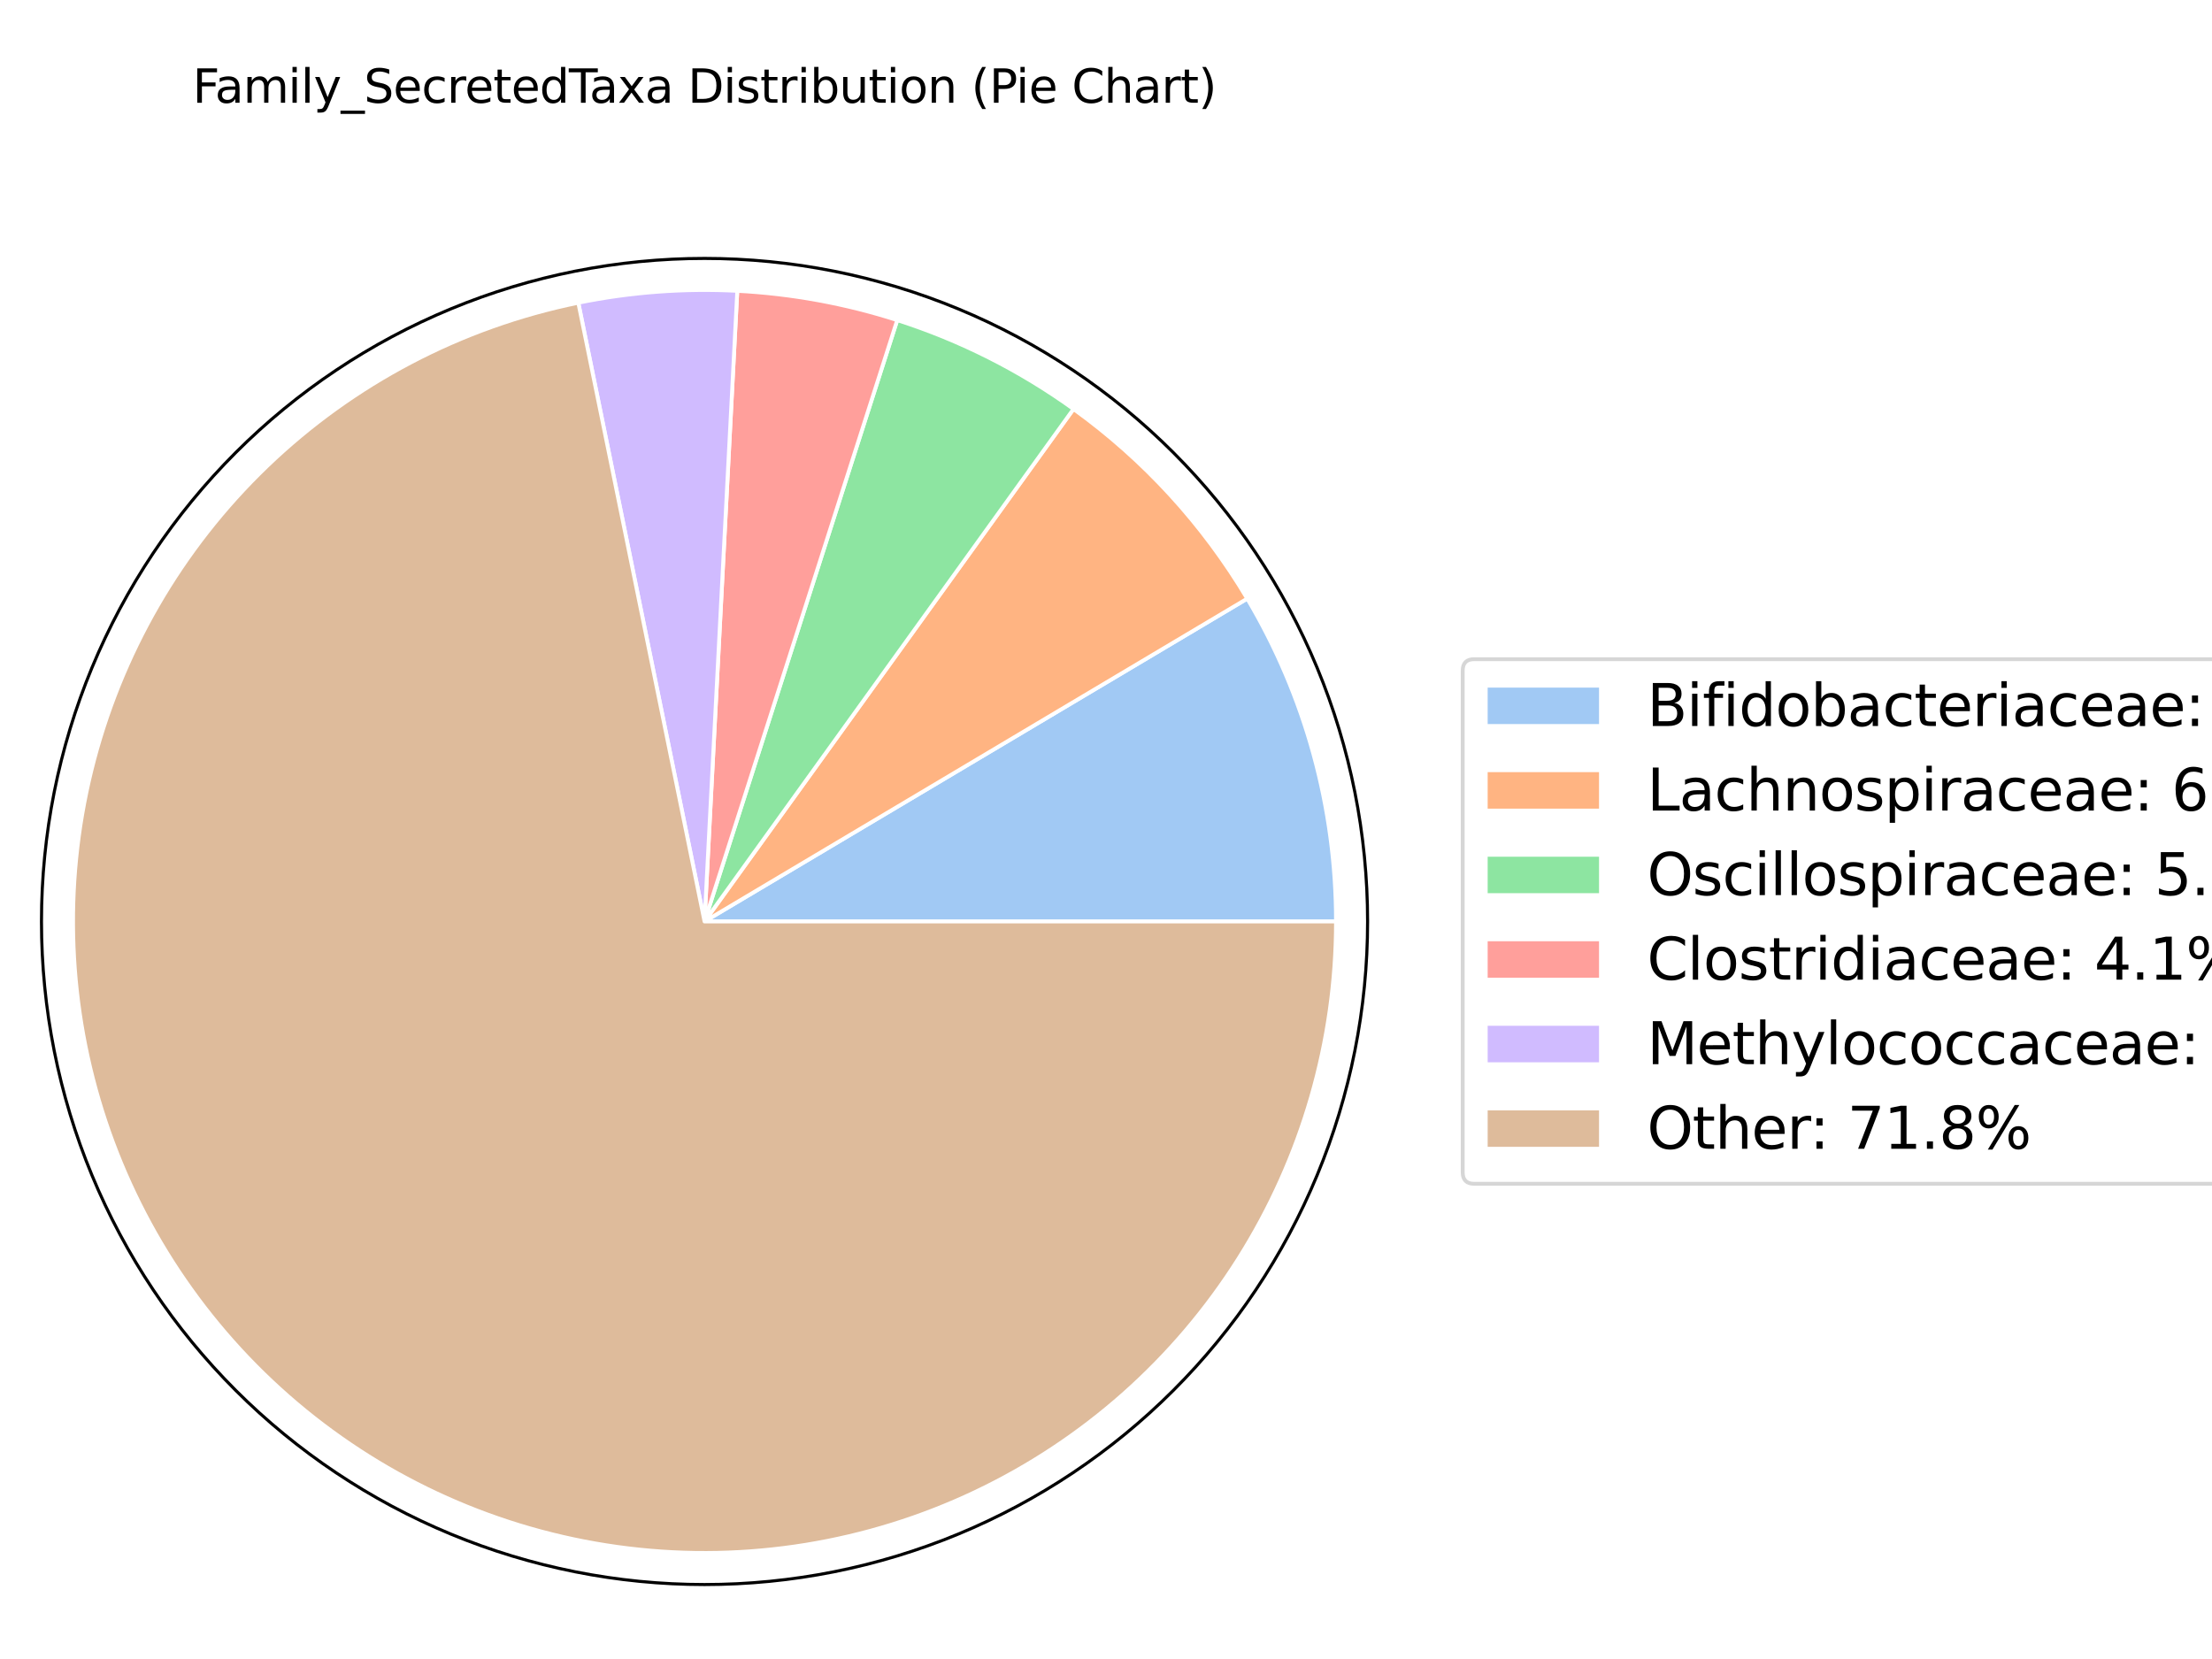 <?xml version="1.0" encoding="utf-8" standalone="no"?>
<!DOCTYPE svg PUBLIC "-//W3C//DTD SVG 1.1//EN"
  "http://www.w3.org/Graphics/SVG/1.1/DTD/svg11.dtd">
<svg xmlns:xlink="http://www.w3.org/1999/xlink" width="576pt" height="432pt" viewBox="0 0 576 432" xmlns="http://www.w3.org/2000/svg" version="1.1">
 <defs>
  <style type="text/css">*{stroke-linejoin: round; stroke-linecap: butt}</style>
 </defs>
 <g id="figure_1">
  <g id="patch_1">
   <path d="M 0 432 
L 576 432 
L 576 0 
L 0 0 
z
" style="fill: #ffffff"/>
  </g>
  <g id="axes_1">
   <g id="patch_2">
    <path d="M 356.118 239.952 
C 356.118 217.279 351.652 194.826 342.975 173.878 
C 334.298 152.931 321.58 133.896 305.547 117.864 
C 289.515 101.831 270.48 89.113 249.533 80.436 
C 228.585 71.759 206.132 67.293 183.459 67.293 
C 160.786 67.293 138.333 71.759 117.385 80.436 
C 96.438 89.113 77.403 101.831 61.371 117.864 
C 45.338 133.896 32.62 152.931 23.943 173.878 
C 15.266 194.826 10.8 217.279 10.8 239.952 
C 10.8 262.625 15.266 285.078 23.943 306.026 
C 32.62 326.973 45.338 346.008 61.371 362.04 
C 77.403 378.073 96.438 390.791 117.385 399.468 
C 138.333 408.145 160.786 412.611 183.459 412.611 
C 206.132 412.611 228.585 408.145 249.533 399.468 
C 270.48 390.791 289.515 378.073 305.547 362.04 
C 321.58 346.008 334.298 326.973 342.975 306.026 
C 351.652 285.078 356.118 262.625 356.118 239.952 
M 183.459 239.952 
C 183.459 239.952 183.459 239.952 183.459 239.952 
C 183.459 239.952 183.459 239.952 183.459 239.952 
C 183.459 239.952 183.459 239.952 183.459 239.952 
C 183.459 239.952 183.459 239.952 183.459 239.952 
C 183.459 239.952 183.459 239.952 183.459 239.952 
C 183.459 239.952 183.459 239.952 183.459 239.952 
C 183.459 239.952 183.459 239.952 183.459 239.952 
C 183.459 239.952 183.459 239.952 183.459 239.952 
C 183.459 239.952 183.459 239.952 183.459 239.952 
C 183.459 239.952 183.459 239.952 183.459 239.952 
C 183.459 239.952 183.459 239.952 183.459 239.952 
C 183.459 239.952 183.459 239.952 183.459 239.952 
C 183.459 239.952 183.459 239.952 183.459 239.952 
C 183.459 239.952 183.459 239.952 183.459 239.952 
C 183.459 239.952 183.459 239.952 183.459 239.952 
C 183.459 239.952 183.459 239.952 183.459 239.952 
z
" style="fill: #ffffff"/>
   </g>
   <g id="patch_3">
    <path d="M 183.459 239.952 
C 183.459 239.952 183.459 239.952 183.459 239.952 
C 183.459 239.952 183.459 239.952 183.459 239.952 
L 324.778 155.878 
C 332.31 168.537 338.106 182.152 342.011 196.355 
C 345.917 210.558 347.896 225.222 347.896 239.952 
z
" clip-path="url(#p474bb0b5fe)" style="fill: #a1c9f4; stroke: #ffffff; stroke-linejoin: miter"/>
   </g>
   <g id="patch_4">
    <path d="M 183.459 239.952 
C 183.459 239.952 183.459 239.952 183.459 239.952 
C 183.459 239.952 183.459 239.952 183.459 239.952 
L 279.539 106.505 
C 288.668 113.078 297.099 120.57 304.699 128.864 
C 312.298 137.158 319.027 146.21 324.778 155.878 
z
" clip-path="url(#p474bb0b5fe)" style="fill: #ffb482; stroke: #ffffff; stroke-linejoin: miter"/>
   </g>
   <g id="patch_5">
    <path d="M 183.459 239.952 
C 183.459 239.952 183.459 239.952 183.459 239.952 
C 183.459 239.952 183.459 239.952 183.459 239.952 
L 233.639 83.358 
C 241.836 85.985 249.814 89.251 257.499 93.127 
C 265.185 97.002 272.554 101.476 279.539 106.505 
z
" clip-path="url(#p474bb0b5fe)" style="fill: #8de5a1; stroke: #ffffff; stroke-linejoin: miter"/>
   </g>
   <g id="patch_6">
    <path d="M 183.459 239.952 
C 183.459 239.952 183.459 239.952 183.459 239.952 
C 183.459 239.952 183.459 239.952 183.459 239.952 
L 191.989 75.736 
C 199.058 76.103 206.097 76.927 213.06 78.201 
C 220.024 79.475 226.898 81.198 233.639 83.358 
z
" clip-path="url(#p474bb0b5fe)" style="fill: #ff9f9b; stroke: #ffffff; stroke-linejoin: miter"/>
   </g>
   <g id="patch_7">
    <path d="M 183.459 239.952 
C 183.459 239.952 183.459 239.952 183.459 239.952 
C 183.459 239.952 183.459 239.952 183.459 239.952 
L 150.588 78.834 
C 157.388 77.446 164.27 76.491 171.19 75.973 
C 178.111 75.455 185.058 75.376 191.989 75.736 
z
" clip-path="url(#p474bb0b5fe)" style="fill: #d0bbff; stroke: #ffffff; stroke-linejoin: miter"/>
   </g>
   <g id="patch_8">
    <path d="M 183.459 239.952 
C 183.459 239.952 183.459 239.952 183.459 239.952 
C 183.459 239.952 183.459 239.952 183.459 239.952 
C 183.459 239.952 183.459 239.952 183.459 239.952 
C 183.459 239.952 183.459 239.952 183.459 239.952 
C 183.459 239.952 183.459 239.952 183.459 239.952 
C 183.459 239.952 183.459 239.952 183.459 239.952 
C 183.459 239.952 183.459 239.952 183.459 239.952 
C 183.459 239.952 183.459 239.952 183.459 239.952 
L 347.896 239.952 
C 347.896 271.064 339.067 301.545 322.438 327.84 
C 305.81 354.135 282.055 375.179 253.947 388.515 
C 225.839 401.851 194.515 406.941 163.63 403.189 
C 132.746 399.438 103.551 386.997 79.453 367.319 
C 55.355 347.641 37.33 321.523 27.48 292.011 
C 17.631 262.5 16.356 230.791 23.804 200.584 
C 31.252 170.377 47.123 142.896 69.563 121.347 
C 92.003 99.797 120.105 85.053 150.588 78.834 
z
" clip-path="url(#p474bb0b5fe)" style="fill: #debb9b; stroke: #ffffff; stroke-linejoin: miter"/>
   </g>
   <g id="matplotlib.axis_1"/>
   <g id="matplotlib.axis_2"/>
   <g id="patch_9">
    <path d="M 356.118 239.952 
C 356.118 217.279 351.652 194.826 342.975 173.878 
C 334.298 152.931 321.58 133.896 305.547 117.864 
C 289.515 101.831 270.48 89.113 249.533 80.436 
C 228.585 71.759 206.132 67.293 183.459 67.293 
C 160.786 67.293 138.333 71.759 117.385 80.436 
C 96.438 89.113 77.403 101.831 61.371 117.864 
C 45.338 133.896 32.62 152.931 23.943 173.878 
C 15.266 194.826 10.8 217.279 10.8 239.952 
C 10.8 262.625 15.266 285.078 23.943 306.026 
C 32.62 326.973 45.338 346.008 61.371 362.04 
C 77.403 378.073 96.438 390.791 117.385 399.468 
C 138.333 408.145 160.786 412.611 183.459 412.611 
C 206.132 412.611 228.585 408.145 249.533 399.468 
C 270.48 390.791 289.515 378.073 305.547 362.04 
C 321.58 346.008 334.298 326.973 342.975 306.026 
C 351.652 285.078 356.118 262.625 356.118 239.952 
" style="fill: none; stroke: #000000; stroke-width: 0.8; stroke-linejoin: miter; stroke-linecap: square"/>
   </g>
   <g id="text_1">
    <!-- Family_SecretedTaxa Distribution (Pie Chart) -->
    <g transform="translate(50.159 26.761) scale(0.12 -0.12)">
     <defs>
      <path id="DejaVuSans-46" d="M 628 4666 
L 3309 4666 
L 3309 4134 
L 1259 4134 
L 1259 2759 
L 3109 2759 
L 3109 2228 
L 1259 2228 
L 1259 0 
L 628 0 
L 628 4666 
z
" transform="scale(0.016)"/>
      <path id="DejaVuSans-61" d="M 2194 1759 
Q 1497 1759 1228 1600 
Q 959 1441 959 1056 
Q 959 750 1161 570 
Q 1363 391 1709 391 
Q 2188 391 2477 730 
Q 2766 1069 2766 1631 
L 2766 1759 
L 2194 1759 
z
M 3341 1997 
L 3341 0 
L 2766 0 
L 2766 531 
Q 2569 213 2275 61 
Q 1981 -91 1556 -91 
Q 1019 -91 701 211 
Q 384 513 384 1019 
Q 384 1609 779 1909 
Q 1175 2209 1959 2209 
L 2766 2209 
L 2766 2266 
Q 2766 2663 2505 2880 
Q 2244 3097 1772 3097 
Q 1472 3097 1187 3025 
Q 903 2953 641 2809 
L 641 3341 
Q 956 3463 1253 3523 
Q 1550 3584 1831 3584 
Q 2591 3584 2966 3190 
Q 3341 2797 3341 1997 
z
" transform="scale(0.016)"/>
      <path id="DejaVuSans-6d" d="M 3328 2828 
Q 3544 3216 3844 3400 
Q 4144 3584 4550 3584 
Q 5097 3584 5394 3201 
Q 5691 2819 5691 2113 
L 5691 0 
L 5113 0 
L 5113 2094 
Q 5113 2597 4934 2840 
Q 4756 3084 4391 3084 
Q 3944 3084 3684 2787 
Q 3425 2491 3425 1978 
L 3425 0 
L 2847 0 
L 2847 2094 
Q 2847 2600 2669 2842 
Q 2491 3084 2119 3084 
Q 1678 3084 1418 2786 
Q 1159 2488 1159 1978 
L 1159 0 
L 581 0 
L 581 3500 
L 1159 3500 
L 1159 2956 
Q 1356 3278 1631 3431 
Q 1906 3584 2284 3584 
Q 2666 3584 2933 3390 
Q 3200 3197 3328 2828 
z
" transform="scale(0.016)"/>
      <path id="DejaVuSans-69" d="M 603 3500 
L 1178 3500 
L 1178 0 
L 603 0 
L 603 3500 
z
M 603 4863 
L 1178 4863 
L 1178 4134 
L 603 4134 
L 603 4863 
z
" transform="scale(0.016)"/>
      <path id="DejaVuSans-6c" d="M 603 4863 
L 1178 4863 
L 1178 0 
L 603 0 
L 603 4863 
z
" transform="scale(0.016)"/>
      <path id="DejaVuSans-79" d="M 2059 -325 
Q 1816 -950 1584 -1140 
Q 1353 -1331 966 -1331 
L 506 -1331 
L 506 -850 
L 844 -850 
Q 1081 -850 1212 -737 
Q 1344 -625 1503 -206 
L 1606 56 
L 191 3500 
L 800 3500 
L 1894 763 
L 2988 3500 
L 3597 3500 
L 2059 -325 
z
" transform="scale(0.016)"/>
      <path id="DejaVuSans-5f" d="M 3263 -1063 
L 3263 -1509 
L -63 -1509 
L -63 -1063 
L 3263 -1063 
z
" transform="scale(0.016)"/>
      <path id="DejaVuSans-53" d="M 3425 4513 
L 3425 3897 
Q 3066 4069 2747 4153 
Q 2428 4238 2131 4238 
Q 1616 4238 1336 4038 
Q 1056 3838 1056 3469 
Q 1056 3159 1242 3001 
Q 1428 2844 1947 2747 
L 2328 2669 
Q 3034 2534 3370 2195 
Q 3706 1856 3706 1288 
Q 3706 609 3251 259 
Q 2797 -91 1919 -91 
Q 1588 -91 1214 -16 
Q 841 59 441 206 
L 441 856 
Q 825 641 1194 531 
Q 1563 422 1919 422 
Q 2459 422 2753 634 
Q 3047 847 3047 1241 
Q 3047 1584 2836 1778 
Q 2625 1972 2144 2069 
L 1759 2144 
Q 1053 2284 737 2584 
Q 422 2884 422 3419 
Q 422 4038 858 4394 
Q 1294 4750 2059 4750 
Q 2388 4750 2728 4690 
Q 3069 4631 3425 4513 
z
" transform="scale(0.016)"/>
      <path id="DejaVuSans-65" d="M 3597 1894 
L 3597 1613 
L 953 1613 
Q 991 1019 1311 708 
Q 1631 397 2203 397 
Q 2534 397 2845 478 
Q 3156 559 3463 722 
L 3463 178 
Q 3153 47 2828 -22 
Q 2503 -91 2169 -91 
Q 1331 -91 842 396 
Q 353 884 353 1716 
Q 353 2575 817 3079 
Q 1281 3584 2069 3584 
Q 2775 3584 3186 3129 
Q 3597 2675 3597 1894 
z
M 3022 2063 
Q 3016 2534 2758 2815 
Q 2500 3097 2075 3097 
Q 1594 3097 1305 2825 
Q 1016 2553 972 2059 
L 3022 2063 
z
" transform="scale(0.016)"/>
      <path id="DejaVuSans-63" d="M 3122 3366 
L 3122 2828 
Q 2878 2963 2633 3030 
Q 2388 3097 2138 3097 
Q 1578 3097 1268 2742 
Q 959 2388 959 1747 
Q 959 1106 1268 751 
Q 1578 397 2138 397 
Q 2388 397 2633 464 
Q 2878 531 3122 666 
L 3122 134 
Q 2881 22 2623 -34 
Q 2366 -91 2075 -91 
Q 1284 -91 818 406 
Q 353 903 353 1747 
Q 353 2603 823 3093 
Q 1294 3584 2113 3584 
Q 2378 3584 2631 3529 
Q 2884 3475 3122 3366 
z
" transform="scale(0.016)"/>
      <path id="DejaVuSans-72" d="M 2631 2963 
Q 2534 3019 2420 3045 
Q 2306 3072 2169 3072 
Q 1681 3072 1420 2755 
Q 1159 2438 1159 1844 
L 1159 0 
L 581 0 
L 581 3500 
L 1159 3500 
L 1159 2956 
Q 1341 3275 1631 3429 
Q 1922 3584 2338 3584 
Q 2397 3584 2469 3576 
Q 2541 3569 2628 3553 
L 2631 2963 
z
" transform="scale(0.016)"/>
      <path id="DejaVuSans-74" d="M 1172 4494 
L 1172 3500 
L 2356 3500 
L 2356 3053 
L 1172 3053 
L 1172 1153 
Q 1172 725 1289 603 
Q 1406 481 1766 481 
L 2356 481 
L 2356 0 
L 1766 0 
Q 1100 0 847 248 
Q 594 497 594 1153 
L 594 3053 
L 172 3053 
L 172 3500 
L 594 3500 
L 594 4494 
L 1172 4494 
z
" transform="scale(0.016)"/>
      <path id="DejaVuSans-64" d="M 2906 2969 
L 2906 4863 
L 3481 4863 
L 3481 0 
L 2906 0 
L 2906 525 
Q 2725 213 2448 61 
Q 2172 -91 1784 -91 
Q 1150 -91 751 415 
Q 353 922 353 1747 
Q 353 2572 751 3078 
Q 1150 3584 1784 3584 
Q 2172 3584 2448 3432 
Q 2725 3281 2906 2969 
z
M 947 1747 
Q 947 1113 1208 752 
Q 1469 391 1925 391 
Q 2381 391 2643 752 
Q 2906 1113 2906 1747 
Q 2906 2381 2643 2742 
Q 2381 3103 1925 3103 
Q 1469 3103 1208 2742 
Q 947 2381 947 1747 
z
" transform="scale(0.016)"/>
      <path id="DejaVuSans-54" d="M -19 4666 
L 3928 4666 
L 3928 4134 
L 2272 4134 
L 2272 0 
L 1638 0 
L 1638 4134 
L -19 4134 
L -19 4666 
z
" transform="scale(0.016)"/>
      <path id="DejaVuSans-78" d="M 3513 3500 
L 2247 1797 
L 3578 0 
L 2900 0 
L 1881 1375 
L 863 0 
L 184 0 
L 1544 1831 
L 300 3500 
L 978 3500 
L 1906 2253 
L 2834 3500 
L 3513 3500 
z
" transform="scale(0.016)"/>
      <path id="DejaVuSans-20" transform="scale(0.016)"/>
      <path id="DejaVuSans-44" d="M 1259 4147 
L 1259 519 
L 2022 519 
Q 2988 519 3436 956 
Q 3884 1394 3884 2338 
Q 3884 3275 3436 3711 
Q 2988 4147 2022 4147 
L 1259 4147 
z
M 628 4666 
L 1925 4666 
Q 3281 4666 3915 4102 
Q 4550 3538 4550 2338 
Q 4550 1131 3912 565 
Q 3275 0 1925 0 
L 628 0 
L 628 4666 
z
" transform="scale(0.016)"/>
      <path id="DejaVuSans-73" d="M 2834 3397 
L 2834 2853 
Q 2591 2978 2328 3040 
Q 2066 3103 1784 3103 
Q 1356 3103 1142 2972 
Q 928 2841 928 2578 
Q 928 2378 1081 2264 
Q 1234 2150 1697 2047 
L 1894 2003 
Q 2506 1872 2764 1633 
Q 3022 1394 3022 966 
Q 3022 478 2636 193 
Q 2250 -91 1575 -91 
Q 1294 -91 989 -36 
Q 684 19 347 128 
L 347 722 
Q 666 556 975 473 
Q 1284 391 1588 391 
Q 1994 391 2212 530 
Q 2431 669 2431 922 
Q 2431 1156 2273 1281 
Q 2116 1406 1581 1522 
L 1381 1569 
Q 847 1681 609 1914 
Q 372 2147 372 2553 
Q 372 3047 722 3315 
Q 1072 3584 1716 3584 
Q 2034 3584 2315 3537 
Q 2597 3491 2834 3397 
z
" transform="scale(0.016)"/>
      <path id="DejaVuSans-62" d="M 3116 1747 
Q 3116 2381 2855 2742 
Q 2594 3103 2138 3103 
Q 1681 3103 1420 2742 
Q 1159 2381 1159 1747 
Q 1159 1113 1420 752 
Q 1681 391 2138 391 
Q 2594 391 2855 752 
Q 3116 1113 3116 1747 
z
M 1159 2969 
Q 1341 3281 1617 3432 
Q 1894 3584 2278 3584 
Q 2916 3584 3314 3078 
Q 3713 2572 3713 1747 
Q 3713 922 3314 415 
Q 2916 -91 2278 -91 
Q 1894 -91 1617 61 
Q 1341 213 1159 525 
L 1159 0 
L 581 0 
L 581 4863 
L 1159 4863 
L 1159 2969 
z
" transform="scale(0.016)"/>
      <path id="DejaVuSans-75" d="M 544 1381 
L 544 3500 
L 1119 3500 
L 1119 1403 
Q 1119 906 1312 657 
Q 1506 409 1894 409 
Q 2359 409 2629 706 
Q 2900 1003 2900 1516 
L 2900 3500 
L 3475 3500 
L 3475 0 
L 2900 0 
L 2900 538 
Q 2691 219 2414 64 
Q 2138 -91 1772 -91 
Q 1169 -91 856 284 
Q 544 659 544 1381 
z
M 1991 3584 
L 1991 3584 
z
" transform="scale(0.016)"/>
      <path id="DejaVuSans-6f" d="M 1959 3097 
Q 1497 3097 1228 2736 
Q 959 2375 959 1747 
Q 959 1119 1226 758 
Q 1494 397 1959 397 
Q 2419 397 2687 759 
Q 2956 1122 2956 1747 
Q 2956 2369 2687 2733 
Q 2419 3097 1959 3097 
z
M 1959 3584 
Q 2709 3584 3137 3096 
Q 3566 2609 3566 1747 
Q 3566 888 3137 398 
Q 2709 -91 1959 -91 
Q 1206 -91 779 398 
Q 353 888 353 1747 
Q 353 2609 779 3096 
Q 1206 3584 1959 3584 
z
" transform="scale(0.016)"/>
      <path id="DejaVuSans-6e" d="M 3513 2113 
L 3513 0 
L 2938 0 
L 2938 2094 
Q 2938 2591 2744 2837 
Q 2550 3084 2163 3084 
Q 1697 3084 1428 2787 
Q 1159 2491 1159 1978 
L 1159 0 
L 581 0 
L 581 3500 
L 1159 3500 
L 1159 2956 
Q 1366 3272 1645 3428 
Q 1925 3584 2291 3584 
Q 2894 3584 3203 3211 
Q 3513 2838 3513 2113 
z
" transform="scale(0.016)"/>
      <path id="DejaVuSans-28" d="M 1984 4856 
Q 1566 4138 1362 3434 
Q 1159 2731 1159 2009 
Q 1159 1288 1364 580 
Q 1569 -128 1984 -844 
L 1484 -844 
Q 1016 -109 783 600 
Q 550 1309 550 2009 
Q 550 2706 781 3412 
Q 1013 4119 1484 4856 
L 1984 4856 
z
" transform="scale(0.016)"/>
      <path id="DejaVuSans-50" d="M 1259 4147 
L 1259 2394 
L 2053 2394 
Q 2494 2394 2734 2622 
Q 2975 2850 2975 3272 
Q 2975 3691 2734 3919 
Q 2494 4147 2053 4147 
L 1259 4147 
z
M 628 4666 
L 2053 4666 
Q 2838 4666 3239 4311 
Q 3641 3956 3641 3272 
Q 3641 2581 3239 2228 
Q 2838 1875 2053 1875 
L 1259 1875 
L 1259 0 
L 628 0 
L 628 4666 
z
" transform="scale(0.016)"/>
      <path id="DejaVuSans-43" d="M 4122 4306 
L 4122 3641 
Q 3803 3938 3442 4084 
Q 3081 4231 2675 4231 
Q 1875 4231 1450 3742 
Q 1025 3253 1025 2328 
Q 1025 1406 1450 917 
Q 1875 428 2675 428 
Q 3081 428 3442 575 
Q 3803 722 4122 1019 
L 4122 359 
Q 3791 134 3420 21 
Q 3050 -91 2638 -91 
Q 1578 -91 968 557 
Q 359 1206 359 2328 
Q 359 3453 968 4101 
Q 1578 4750 2638 4750 
Q 3056 4750 3426 4639 
Q 3797 4528 4122 4306 
z
" transform="scale(0.016)"/>
      <path id="DejaVuSans-68" d="M 3513 2113 
L 3513 0 
L 2938 0 
L 2938 2094 
Q 2938 2591 2744 2837 
Q 2550 3084 2163 3084 
Q 1697 3084 1428 2787 
Q 1159 2491 1159 1978 
L 1159 0 
L 581 0 
L 581 4863 
L 1159 4863 
L 1159 2956 
Q 1366 3272 1645 3428 
Q 1925 3584 2291 3584 
Q 2894 3584 3203 3211 
Q 3513 2838 3513 2113 
z
" transform="scale(0.016)"/>
      <path id="DejaVuSans-29" d="M 513 4856 
L 1013 4856 
Q 1481 4119 1714 3412 
Q 1947 2706 1947 2009 
Q 1947 1309 1714 600 
Q 1481 -109 1013 -844 
L 513 -844 
Q 928 -128 1133 580 
Q 1338 1288 1338 2009 
Q 1338 2731 1133 3434 
Q 928 4138 513 4856 
z
" transform="scale(0.016)"/>
     </defs>
     <use xlink:href="#DejaVuSans-46"/>
     <use xlink:href="#DejaVuSans-61" x="48.395"/>
     <use xlink:href="#DejaVuSans-6d" x="109.674"/>
     <use xlink:href="#DejaVuSans-69" x="207.086"/>
     <use xlink:href="#DejaVuSans-6c" x="234.869"/>
     <use xlink:href="#DejaVuSans-79" x="262.652"/>
     <use xlink:href="#DejaVuSans-5f" x="321.832"/>
     <use xlink:href="#DejaVuSans-53" x="371.832"/>
     <use xlink:href="#DejaVuSans-65" x="435.309"/>
     <use xlink:href="#DejaVuSans-63" x="496.832"/>
     <use xlink:href="#DejaVuSans-72" x="551.812"/>
     <use xlink:href="#DejaVuSans-65" x="590.676"/>
     <use xlink:href="#DejaVuSans-74" x="652.199"/>
     <use xlink:href="#DejaVuSans-65" x="691.408"/>
     <use xlink:href="#DejaVuSans-64" x="752.932"/>
     <use xlink:href="#DejaVuSans-54" x="816.408"/>
     <use xlink:href="#DejaVuSans-61" x="860.992"/>
     <use xlink:href="#DejaVuSans-78" x="922.271"/>
     <use xlink:href="#DejaVuSans-61" x="981.451"/>
     <use xlink:href="#DejaVuSans-20" x="1042.73"/>
     <use xlink:href="#DejaVuSans-44" x="1074.518"/>
     <use xlink:href="#DejaVuSans-69" x="1151.52"/>
     <use xlink:href="#DejaVuSans-73" x="1179.303"/>
     <use xlink:href="#DejaVuSans-74" x="1231.402"/>
     <use xlink:href="#DejaVuSans-72" x="1270.611"/>
     <use xlink:href="#DejaVuSans-69" x="1311.725"/>
     <use xlink:href="#DejaVuSans-62" x="1339.508"/>
     <use xlink:href="#DejaVuSans-75" x="1402.984"/>
     <use xlink:href="#DejaVuSans-74" x="1466.363"/>
     <use xlink:href="#DejaVuSans-69" x="1505.572"/>
     <use xlink:href="#DejaVuSans-6f" x="1533.355"/>
     <use xlink:href="#DejaVuSans-6e" x="1594.537"/>
     <use xlink:href="#DejaVuSans-20" x="1657.916"/>
     <use xlink:href="#DejaVuSans-28" x="1689.703"/>
     <use xlink:href="#DejaVuSans-50" x="1728.717"/>
     <use xlink:href="#DejaVuSans-69" x="1786.77"/>
     <use xlink:href="#DejaVuSans-65" x="1814.553"/>
     <use xlink:href="#DejaVuSans-20" x="1876.076"/>
     <use xlink:href="#DejaVuSans-43" x="1907.863"/>
     <use xlink:href="#DejaVuSans-68" x="1977.688"/>
     <use xlink:href="#DejaVuSans-61" x="2041.066"/>
     <use xlink:href="#DejaVuSans-72" x="2102.346"/>
     <use xlink:href="#DejaVuSans-74" x="2143.459"/>
     <use xlink:href="#DejaVuSans-29" x="2182.668"/>
    </g>
   </g>
   <g id="legend_1">
    <g id="patch_10">
     <path d="M 383.884 308.254 
L 619.916 308.254 
Q 622.916 308.254 622.916 305.254 
L 622.916 174.65 
Q 622.916 171.65 619.916 171.65 
L 383.884 171.65 
Q 380.884 171.65 380.884 174.65 
L 380.884 305.254 
Q 380.884 308.254 383.884 308.254 
z
" style="fill: #ffffff; opacity: 0.8; stroke: #cccccc; stroke-linejoin: miter"/>
    </g>
    <g id="patch_11">
     <path d="M 386.884 189.048 
L 416.884 189.048 
L 416.884 178.548 
L 386.884 178.548 
z
" style="fill: #a1c9f4; stroke: #ffffff; stroke-linejoin: miter"/>
    </g>
    <g id="text_2">
     <!-- Bifidobacteriaceae: 8.5% -->
     <g transform="translate(428.884 189.048) scale(0.15 -0.15)">
      <defs>
       <path id="DejaVuSans-42" d="M 1259 2228 
L 1259 519 
L 2272 519 
Q 2781 519 3026 730 
Q 3272 941 3272 1375 
Q 3272 1813 3026 2020 
Q 2781 2228 2272 2228 
L 1259 2228 
z
M 1259 4147 
L 1259 2741 
L 2194 2741 
Q 2656 2741 2882 2914 
Q 3109 3088 3109 3444 
Q 3109 3797 2882 3972 
Q 2656 4147 2194 4147 
L 1259 4147 
z
M 628 4666 
L 2241 4666 
Q 2963 4666 3353 4366 
Q 3744 4066 3744 3513 
Q 3744 3084 3544 2831 
Q 3344 2578 2956 2516 
Q 3422 2416 3680 2098 
Q 3938 1781 3938 1306 
Q 3938 681 3513 340 
Q 3088 0 2303 0 
L 628 0 
L 628 4666 
z
" transform="scale(0.016)"/>
       <path id="DejaVuSans-66" d="M 2375 4863 
L 2375 4384 
L 1825 4384 
Q 1516 4384 1395 4259 
Q 1275 4134 1275 3809 
L 1275 3500 
L 2222 3500 
L 2222 3053 
L 1275 3053 
L 1275 0 
L 697 0 
L 697 3053 
L 147 3053 
L 147 3500 
L 697 3500 
L 697 3744 
Q 697 4328 969 4595 
Q 1241 4863 1831 4863 
L 2375 4863 
z
" transform="scale(0.016)"/>
       <path id="DejaVuSans-3a" d="M 750 794 
L 1409 794 
L 1409 0 
L 750 0 
L 750 794 
z
M 750 3309 
L 1409 3309 
L 1409 2516 
L 750 2516 
L 750 3309 
z
" transform="scale(0.016)"/>
       <path id="DejaVuSans-38" d="M 2034 2216 
Q 1584 2216 1326 1975 
Q 1069 1734 1069 1313 
Q 1069 891 1326 650 
Q 1584 409 2034 409 
Q 2484 409 2743 651 
Q 3003 894 3003 1313 
Q 3003 1734 2745 1975 
Q 2488 2216 2034 2216 
z
M 1403 2484 
Q 997 2584 770 2862 
Q 544 3141 544 3541 
Q 544 4100 942 4425 
Q 1341 4750 2034 4750 
Q 2731 4750 3128 4425 
Q 3525 4100 3525 3541 
Q 3525 3141 3298 2862 
Q 3072 2584 2669 2484 
Q 3125 2378 3379 2068 
Q 3634 1759 3634 1313 
Q 3634 634 3220 271 
Q 2806 -91 2034 -91 
Q 1263 -91 848 271 
Q 434 634 434 1313 
Q 434 1759 690 2068 
Q 947 2378 1403 2484 
z
M 1172 3481 
Q 1172 3119 1398 2916 
Q 1625 2713 2034 2713 
Q 2441 2713 2670 2916 
Q 2900 3119 2900 3481 
Q 2900 3844 2670 4047 
Q 2441 4250 2034 4250 
Q 1625 4250 1398 4047 
Q 1172 3844 1172 3481 
z
" transform="scale(0.016)"/>
       <path id="DejaVuSans-2e" d="M 684 794 
L 1344 794 
L 1344 0 
L 684 0 
L 684 794 
z
" transform="scale(0.016)"/>
       <path id="DejaVuSans-35" d="M 691 4666 
L 3169 4666 
L 3169 4134 
L 1269 4134 
L 1269 2991 
Q 1406 3038 1543 3061 
Q 1681 3084 1819 3084 
Q 2600 3084 3056 2656 
Q 3513 2228 3513 1497 
Q 3513 744 3044 326 
Q 2575 -91 1722 -91 
Q 1428 -91 1123 -41 
Q 819 9 494 109 
L 494 744 
Q 775 591 1075 516 
Q 1375 441 1709 441 
Q 2250 441 2565 725 
Q 2881 1009 2881 1497 
Q 2881 1984 2565 2268 
Q 2250 2553 1709 2553 
Q 1456 2553 1204 2497 
Q 953 2441 691 2322 
L 691 4666 
z
" transform="scale(0.016)"/>
       <path id="DejaVuSans-25" d="M 4653 2053 
Q 4381 2053 4226 1822 
Q 4072 1591 4072 1178 
Q 4072 772 4226 539 
Q 4381 306 4653 306 
Q 4919 306 5073 539 
Q 5228 772 5228 1178 
Q 5228 1588 5073 1820 
Q 4919 2053 4653 2053 
z
M 4653 2450 
Q 5147 2450 5437 2106 
Q 5728 1763 5728 1178 
Q 5728 594 5436 251 
Q 5144 -91 4653 -91 
Q 4153 -91 3862 251 
Q 3572 594 3572 1178 
Q 3572 1766 3864 2108 
Q 4156 2450 4653 2450 
z
M 1428 4353 
Q 1159 4353 1004 4120 
Q 850 3888 850 3481 
Q 850 3069 1003 2837 
Q 1156 2606 1428 2606 
Q 1700 2606 1854 2837 
Q 2009 3069 2009 3481 
Q 2009 3884 1853 4118 
Q 1697 4353 1428 4353 
z
M 4250 4750 
L 4750 4750 
L 1831 -91 
L 1331 -91 
L 4250 4750 
z
M 1428 4750 
Q 1922 4750 2215 4408 
Q 2509 4066 2509 3481 
Q 2509 2891 2217 2550 
Q 1925 2209 1428 2209 
Q 931 2209 642 2551 
Q 353 2894 353 3481 
Q 353 4063 643 4406 
Q 934 4750 1428 4750 
z
" transform="scale(0.016)"/>
      </defs>
      <use xlink:href="#DejaVuSans-42"/>
      <use xlink:href="#DejaVuSans-69" x="68.604"/>
      <use xlink:href="#DejaVuSans-66" x="96.387"/>
      <use xlink:href="#DejaVuSans-69" x="131.592"/>
      <use xlink:href="#DejaVuSans-64" x="159.375"/>
      <use xlink:href="#DejaVuSans-6f" x="222.852"/>
      <use xlink:href="#DejaVuSans-62" x="284.033"/>
      <use xlink:href="#DejaVuSans-61" x="347.51"/>
      <use xlink:href="#DejaVuSans-63" x="408.789"/>
      <use xlink:href="#DejaVuSans-74" x="463.77"/>
      <use xlink:href="#DejaVuSans-65" x="502.979"/>
      <use xlink:href="#DejaVuSans-72" x="564.502"/>
      <use xlink:href="#DejaVuSans-69" x="605.615"/>
      <use xlink:href="#DejaVuSans-61" x="633.398"/>
      <use xlink:href="#DejaVuSans-63" x="694.678"/>
      <use xlink:href="#DejaVuSans-65" x="749.658"/>
      <use xlink:href="#DejaVuSans-61" x="811.182"/>
      <use xlink:href="#DejaVuSans-65" x="872.461"/>
      <use xlink:href="#DejaVuSans-3a" x="933.984"/>
      <use xlink:href="#DejaVuSans-20" x="967.676"/>
      <use xlink:href="#DejaVuSans-38" x="999.463"/>
      <use xlink:href="#DejaVuSans-2e" x="1063.086"/>
      <use xlink:href="#DejaVuSans-35" x="1094.873"/>
      <use xlink:href="#DejaVuSans-25" x="1158.496"/>
     </g>
    </g>
    <g id="patch_12">
     <path d="M 386.884 211.065 
L 416.884 211.065 
L 416.884 200.565 
L 386.884 200.565 
z
" style="fill: #ffb482; stroke: #ffffff; stroke-linejoin: miter"/>
    </g>
    <g id="text_3">
     <!-- Lachnospiraceae: 6.5% -->
     <g transform="translate(428.884 211.065) scale(0.15 -0.15)">
      <defs>
       <path id="DejaVuSans-4c" d="M 628 4666 
L 1259 4666 
L 1259 531 
L 3531 531 
L 3531 0 
L 628 0 
L 628 4666 
z
" transform="scale(0.016)"/>
       <path id="DejaVuSans-70" d="M 1159 525 
L 1159 -1331 
L 581 -1331 
L 581 3500 
L 1159 3500 
L 1159 2969 
Q 1341 3281 1617 3432 
Q 1894 3584 2278 3584 
Q 2916 3584 3314 3078 
Q 3713 2572 3713 1747 
Q 3713 922 3314 415 
Q 2916 -91 2278 -91 
Q 1894 -91 1617 61 
Q 1341 213 1159 525 
z
M 3116 1747 
Q 3116 2381 2855 2742 
Q 2594 3103 2138 3103 
Q 1681 3103 1420 2742 
Q 1159 2381 1159 1747 
Q 1159 1113 1420 752 
Q 1681 391 2138 391 
Q 2594 391 2855 752 
Q 3116 1113 3116 1747 
z
" transform="scale(0.016)"/>
       <path id="DejaVuSans-36" d="M 2113 2584 
Q 1688 2584 1439 2293 
Q 1191 2003 1191 1497 
Q 1191 994 1439 701 
Q 1688 409 2113 409 
Q 2538 409 2786 701 
Q 3034 994 3034 1497 
Q 3034 2003 2786 2293 
Q 2538 2584 2113 2584 
z
M 3366 4563 
L 3366 3988 
Q 3128 4100 2886 4159 
Q 2644 4219 2406 4219 
Q 1781 4219 1451 3797 
Q 1122 3375 1075 2522 
Q 1259 2794 1537 2939 
Q 1816 3084 2150 3084 
Q 2853 3084 3261 2657 
Q 3669 2231 3669 1497 
Q 3669 778 3244 343 
Q 2819 -91 2113 -91 
Q 1303 -91 875 529 
Q 447 1150 447 2328 
Q 447 3434 972 4092 
Q 1497 4750 2381 4750 
Q 2619 4750 2861 4703 
Q 3103 4656 3366 4563 
z
" transform="scale(0.016)"/>
      </defs>
      <use xlink:href="#DejaVuSans-4c"/>
      <use xlink:href="#DejaVuSans-61" x="55.713"/>
      <use xlink:href="#DejaVuSans-63" x="116.992"/>
      <use xlink:href="#DejaVuSans-68" x="171.973"/>
      <use xlink:href="#DejaVuSans-6e" x="235.352"/>
      <use xlink:href="#DejaVuSans-6f" x="298.73"/>
      <use xlink:href="#DejaVuSans-73" x="359.912"/>
      <use xlink:href="#DejaVuSans-70" x="412.012"/>
      <use xlink:href="#DejaVuSans-69" x="475.488"/>
      <use xlink:href="#DejaVuSans-72" x="503.271"/>
      <use xlink:href="#DejaVuSans-61" x="544.385"/>
      <use xlink:href="#DejaVuSans-63" x="605.664"/>
      <use xlink:href="#DejaVuSans-65" x="660.645"/>
      <use xlink:href="#DejaVuSans-61" x="722.168"/>
      <use xlink:href="#DejaVuSans-65" x="783.447"/>
      <use xlink:href="#DejaVuSans-3a" x="844.971"/>
      <use xlink:href="#DejaVuSans-20" x="878.662"/>
      <use xlink:href="#DejaVuSans-36" x="910.449"/>
      <use xlink:href="#DejaVuSans-2e" x="974.072"/>
      <use xlink:href="#DejaVuSans-35" x="1005.859"/>
      <use xlink:href="#DejaVuSans-25" x="1069.482"/>
     </g>
    </g>
    <g id="patch_13">
     <path d="M 386.884 233.082 
L 416.884 233.082 
L 416.884 222.582 
L 386.884 222.582 
z
" style="fill: #8de5a1; stroke: #ffffff; stroke-linejoin: miter"/>
    </g>
    <g id="text_4">
     <!-- Oscillospiraceae: 5.0% -->
     <g transform="translate(428.884 233.082) scale(0.15 -0.15)">
      <defs>
       <path id="DejaVuSans-4f" d="M 2522 4238 
Q 1834 4238 1429 3725 
Q 1025 3213 1025 2328 
Q 1025 1447 1429 934 
Q 1834 422 2522 422 
Q 3209 422 3611 934 
Q 4013 1447 4013 2328 
Q 4013 3213 3611 3725 
Q 3209 4238 2522 4238 
z
M 2522 4750 
Q 3503 4750 4090 4092 
Q 4678 3434 4678 2328 
Q 4678 1225 4090 567 
Q 3503 -91 2522 -91 
Q 1538 -91 948 565 
Q 359 1222 359 2328 
Q 359 3434 948 4092 
Q 1538 4750 2522 4750 
z
" transform="scale(0.016)"/>
       <path id="DejaVuSans-30" d="M 2034 4250 
Q 1547 4250 1301 3770 
Q 1056 3291 1056 2328 
Q 1056 1369 1301 889 
Q 1547 409 2034 409 
Q 2525 409 2770 889 
Q 3016 1369 3016 2328 
Q 3016 3291 2770 3770 
Q 2525 4250 2034 4250 
z
M 2034 4750 
Q 2819 4750 3233 4129 
Q 3647 3509 3647 2328 
Q 3647 1150 3233 529 
Q 2819 -91 2034 -91 
Q 1250 -91 836 529 
Q 422 1150 422 2328 
Q 422 3509 836 4129 
Q 1250 4750 2034 4750 
z
" transform="scale(0.016)"/>
      </defs>
      <use xlink:href="#DejaVuSans-4f"/>
      <use xlink:href="#DejaVuSans-73" x="78.711"/>
      <use xlink:href="#DejaVuSans-63" x="130.811"/>
      <use xlink:href="#DejaVuSans-69" x="185.791"/>
      <use xlink:href="#DejaVuSans-6c" x="213.574"/>
      <use xlink:href="#DejaVuSans-6c" x="241.357"/>
      <use xlink:href="#DejaVuSans-6f" x="269.141"/>
      <use xlink:href="#DejaVuSans-73" x="330.322"/>
      <use xlink:href="#DejaVuSans-70" x="382.422"/>
      <use xlink:href="#DejaVuSans-69" x="445.898"/>
      <use xlink:href="#DejaVuSans-72" x="473.682"/>
      <use xlink:href="#DejaVuSans-61" x="514.795"/>
      <use xlink:href="#DejaVuSans-63" x="576.074"/>
      <use xlink:href="#DejaVuSans-65" x="631.055"/>
      <use xlink:href="#DejaVuSans-61" x="692.578"/>
      <use xlink:href="#DejaVuSans-65" x="753.857"/>
      <use xlink:href="#DejaVuSans-3a" x="815.381"/>
      <use xlink:href="#DejaVuSans-20" x="849.072"/>
      <use xlink:href="#DejaVuSans-35" x="880.859"/>
      <use xlink:href="#DejaVuSans-2e" x="944.482"/>
      <use xlink:href="#DejaVuSans-30" x="976.27"/>
      <use xlink:href="#DejaVuSans-25" x="1039.893"/>
     </g>
    </g>
    <g id="patch_14">
     <path d="M 386.884 255.1 
L 416.884 255.1 
L 416.884 244.6 
L 386.884 244.6 
z
" style="fill: #ff9f9b; stroke: #ffffff; stroke-linejoin: miter"/>
    </g>
    <g id="text_5">
     <!-- Clostridiaceae: 4.1% -->
     <g transform="translate(428.884 255.1) scale(0.15 -0.15)">
      <defs>
       <path id="DejaVuSans-34" d="M 2419 4116 
L 825 1625 
L 2419 1625 
L 2419 4116 
z
M 2253 4666 
L 3047 4666 
L 3047 1625 
L 3713 1625 
L 3713 1100 
L 3047 1100 
L 3047 0 
L 2419 0 
L 2419 1100 
L 313 1100 
L 313 1709 
L 2253 4666 
z
" transform="scale(0.016)"/>
       <path id="DejaVuSans-31" d="M 794 531 
L 1825 531 
L 1825 4091 
L 703 3866 
L 703 4441 
L 1819 4666 
L 2450 4666 
L 2450 531 
L 3481 531 
L 3481 0 
L 794 0 
L 794 531 
z
" transform="scale(0.016)"/>
      </defs>
      <use xlink:href="#DejaVuSans-43"/>
      <use xlink:href="#DejaVuSans-6c" x="69.824"/>
      <use xlink:href="#DejaVuSans-6f" x="97.607"/>
      <use xlink:href="#DejaVuSans-73" x="158.789"/>
      <use xlink:href="#DejaVuSans-74" x="210.889"/>
      <use xlink:href="#DejaVuSans-72" x="250.098"/>
      <use xlink:href="#DejaVuSans-69" x="291.211"/>
      <use xlink:href="#DejaVuSans-64" x="318.994"/>
      <use xlink:href="#DejaVuSans-69" x="382.471"/>
      <use xlink:href="#DejaVuSans-61" x="410.254"/>
      <use xlink:href="#DejaVuSans-63" x="471.533"/>
      <use xlink:href="#DejaVuSans-65" x="526.514"/>
      <use xlink:href="#DejaVuSans-61" x="588.037"/>
      <use xlink:href="#DejaVuSans-65" x="649.316"/>
      <use xlink:href="#DejaVuSans-3a" x="710.84"/>
      <use xlink:href="#DejaVuSans-20" x="744.531"/>
      <use xlink:href="#DejaVuSans-34" x="776.318"/>
      <use xlink:href="#DejaVuSans-2e" x="839.941"/>
      <use xlink:href="#DejaVuSans-31" x="871.729"/>
      <use xlink:href="#DejaVuSans-25" x="935.352"/>
     </g>
    </g>
    <g id="patch_15">
     <path d="M 386.884 277.117 
L 416.884 277.117 
L 416.884 266.617 
L 386.884 266.617 
z
" style="fill: #d0bbff; stroke: #ffffff; stroke-linejoin: miter"/>
    </g>
    <g id="text_6">
     <!-- Methylococcaceae: 4.0% -->
     <g transform="translate(428.884 277.117) scale(0.15 -0.15)">
      <defs>
       <path id="DejaVuSans-4d" d="M 628 4666 
L 1569 4666 
L 2759 1491 
L 3956 4666 
L 4897 4666 
L 4897 0 
L 4281 0 
L 4281 4097 
L 3078 897 
L 2444 897 
L 1241 4097 
L 1241 0 
L 628 0 
L 628 4666 
z
" transform="scale(0.016)"/>
      </defs>
      <use xlink:href="#DejaVuSans-4d"/>
      <use xlink:href="#DejaVuSans-65" x="86.279"/>
      <use xlink:href="#DejaVuSans-74" x="147.803"/>
      <use xlink:href="#DejaVuSans-68" x="187.012"/>
      <use xlink:href="#DejaVuSans-79" x="250.391"/>
      <use xlink:href="#DejaVuSans-6c" x="309.57"/>
      <use xlink:href="#DejaVuSans-6f" x="337.354"/>
      <use xlink:href="#DejaVuSans-63" x="398.535"/>
      <use xlink:href="#DejaVuSans-6f" x="453.516"/>
      <use xlink:href="#DejaVuSans-63" x="514.697"/>
      <use xlink:href="#DejaVuSans-63" x="569.678"/>
      <use xlink:href="#DejaVuSans-61" x="624.658"/>
      <use xlink:href="#DejaVuSans-63" x="685.938"/>
      <use xlink:href="#DejaVuSans-65" x="740.918"/>
      <use xlink:href="#DejaVuSans-61" x="802.441"/>
      <use xlink:href="#DejaVuSans-65" x="863.721"/>
      <use xlink:href="#DejaVuSans-3a" x="925.244"/>
      <use xlink:href="#DejaVuSans-20" x="958.936"/>
      <use xlink:href="#DejaVuSans-34" x="990.723"/>
      <use xlink:href="#DejaVuSans-2e" x="1054.346"/>
      <use xlink:href="#DejaVuSans-30" x="1086.133"/>
      <use xlink:href="#DejaVuSans-25" x="1149.756"/>
     </g>
    </g>
    <g id="patch_16">
     <path d="M 386.884 299.134 
L 416.884 299.134 
L 416.884 288.634 
L 386.884 288.634 
z
" style="fill: #debb9b; stroke: #ffffff; stroke-linejoin: miter"/>
    </g>
    <g id="text_7">
     <!-- Other: 71.8% -->
     <g transform="translate(428.884 299.134) scale(0.15 -0.15)">
      <defs>
       <path id="DejaVuSans-37" d="M 525 4666 
L 3525 4666 
L 3525 4397 
L 1831 0 
L 1172 0 
L 2766 4134 
L 525 4134 
L 525 4666 
z
" transform="scale(0.016)"/>
      </defs>
      <use xlink:href="#DejaVuSans-4f"/>
      <use xlink:href="#DejaVuSans-74" x="78.711"/>
      <use xlink:href="#DejaVuSans-68" x="117.92"/>
      <use xlink:href="#DejaVuSans-65" x="181.299"/>
      <use xlink:href="#DejaVuSans-72" x="242.822"/>
      <use xlink:href="#DejaVuSans-3a" x="282.186"/>
      <use xlink:href="#DejaVuSans-20" x="315.877"/>
      <use xlink:href="#DejaVuSans-37" x="347.664"/>
      <use xlink:href="#DejaVuSans-31" x="411.287"/>
      <use xlink:href="#DejaVuSans-2e" x="474.91"/>
      <use xlink:href="#DejaVuSans-38" x="506.697"/>
      <use xlink:href="#DejaVuSans-25" x="570.32"/>
     </g>
    </g>
   </g>
  </g>
 </g>
 <defs>
  <clipPath id="p474bb0b5fe">
   <path d="M 356.118 239.952 
C 356.118 217.279 351.652 194.826 342.975 173.878 
C 334.298 152.931 321.58 133.896 305.547 117.864 
C 289.515 101.831 270.48 89.113 249.533 80.436 
C 228.585 71.759 206.132 67.293 183.459 67.293 
C 160.786 67.293 138.333 71.759 117.385 80.436 
C 96.438 89.113 77.403 101.831 61.371 117.864 
C 45.338 133.896 32.62 152.931 23.943 173.878 
C 15.266 194.826 10.8 217.279 10.8 239.952 
C 10.8 262.625 15.266 285.078 23.943 306.026 
C 32.62 326.973 45.338 346.008 61.371 362.04 
C 77.403 378.073 96.438 390.791 117.385 399.468 
C 138.333 408.145 160.786 412.611 183.459 412.611 
C 206.132 412.611 228.585 408.145 249.533 399.468 
C 270.48 390.791 289.515 378.073 305.547 362.04 
C 321.58 346.008 334.298 326.973 342.975 306.026 
C 351.652 285.078 356.118 262.625 356.118 239.952 
M 183.459 239.952 
C 183.459 239.952 183.459 239.952 183.459 239.952 
C 183.459 239.952 183.459 239.952 183.459 239.952 
C 183.459 239.952 183.459 239.952 183.459 239.952 
C 183.459 239.952 183.459 239.952 183.459 239.952 
C 183.459 239.952 183.459 239.952 183.459 239.952 
C 183.459 239.952 183.459 239.952 183.459 239.952 
C 183.459 239.952 183.459 239.952 183.459 239.952 
C 183.459 239.952 183.459 239.952 183.459 239.952 
C 183.459 239.952 183.459 239.952 183.459 239.952 
C 183.459 239.952 183.459 239.952 183.459 239.952 
C 183.459 239.952 183.459 239.952 183.459 239.952 
C 183.459 239.952 183.459 239.952 183.459 239.952 
C 183.459 239.952 183.459 239.952 183.459 239.952 
C 183.459 239.952 183.459 239.952 183.459 239.952 
C 183.459 239.952 183.459 239.952 183.459 239.952 
C 183.459 239.952 183.459 239.952 183.459 239.952 
z
"/>
  </clipPath>
 </defs>
</svg>
